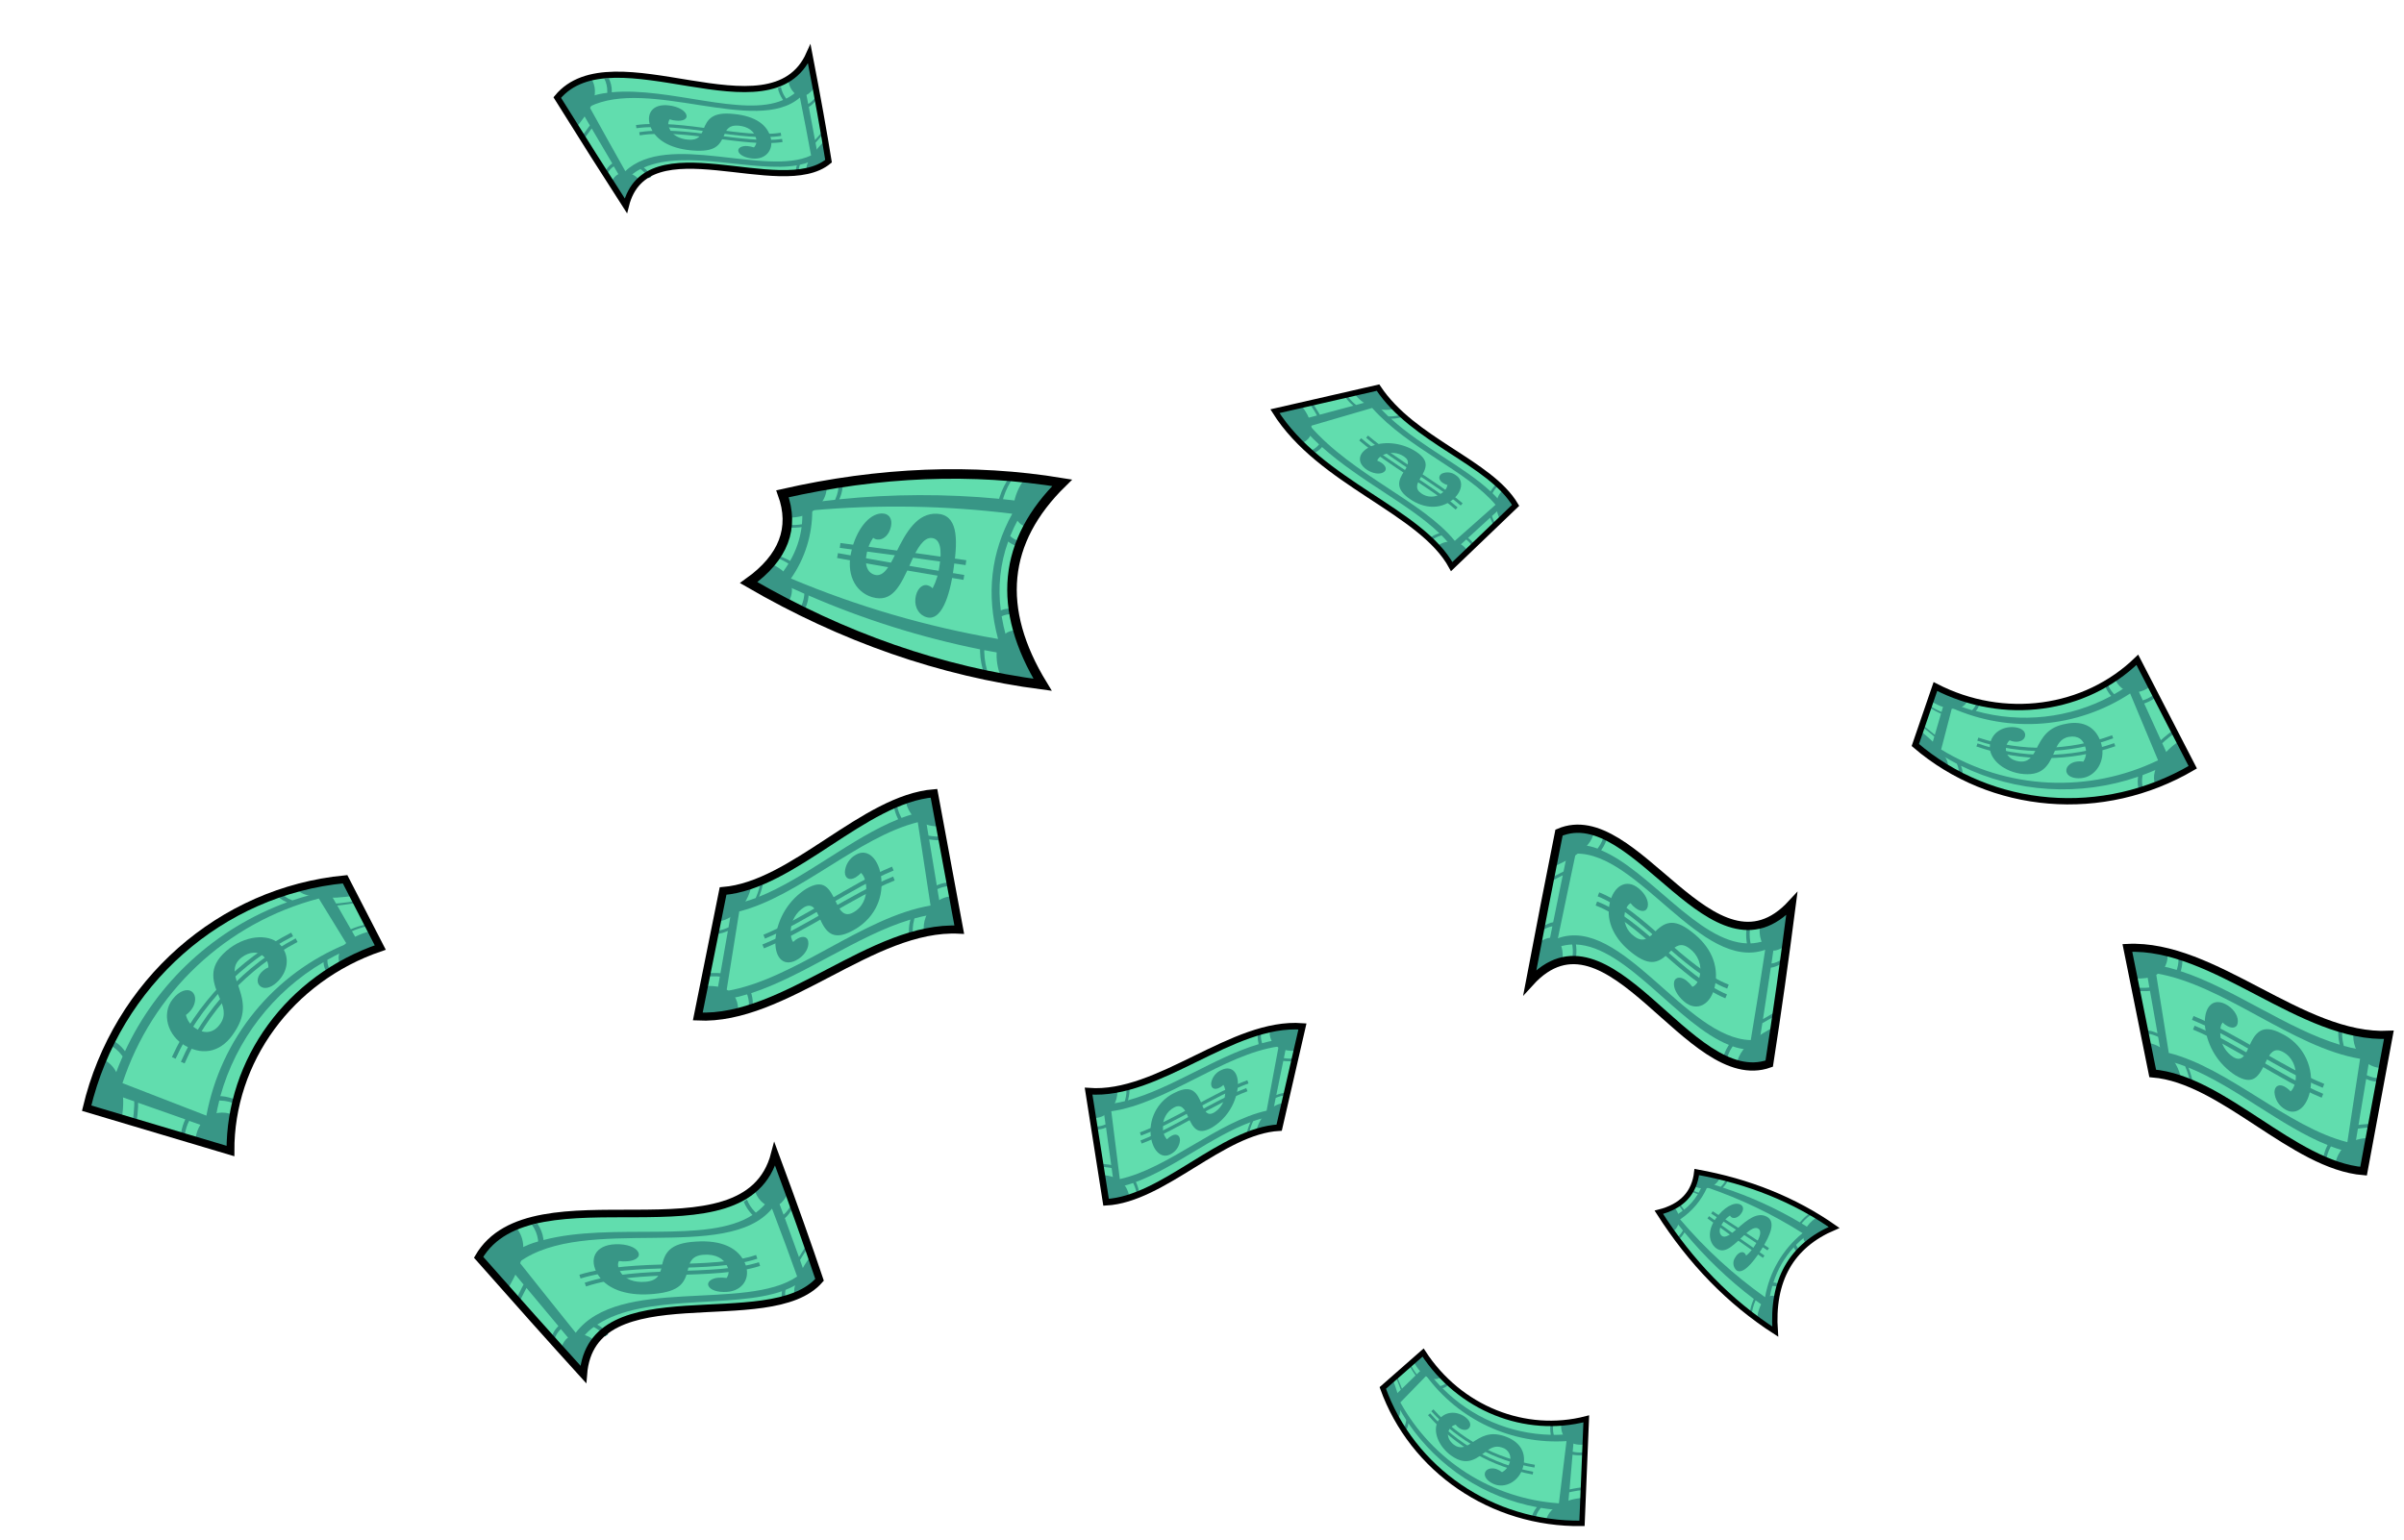 <svg width="479" height="307" viewBox="0 0 479 307" fill="none" xmlns="http://www.w3.org/2000/svg">
<path d="M330.52 241.616C336.908 251.633 344.64 259.563 353.718 265.405C352.978 255.209 356.888 248.29 365.448 244.649C357.584 239.145 348.463 235.462 338.084 233.599C337.618 237.798 335.097 240.47 330.52 241.616Z" fill="#61DDAE"/>
<path d="M338.084 233.599C339.675 233.886 341.233 234.214 342.758 234.584C342.554 235.154 342.197 235.656 341.725 236.035C341.371 236.324 340.966 236.545 340.531 236.685C340.271 236.769 340.003 236.823 339.731 236.847C339.352 236.88 338.97 236.86 338.597 236.787C338.338 236.735 338.085 236.661 337.839 236.566C337.684 236.506 337.534 236.441 337.391 236.369C337.754 235.484 337.987 234.551 338.084 233.599Z" fill="#389686"/>
<path d="M362.194 242.524C363.305 243.204 364.385 243.908 365.448 244.649C363.491 245.461 361.663 246.555 360.022 247.896C359.723 247.695 359.502 247.398 359.395 247.054C359.301 246.688 359.301 246.304 359.395 245.938C359.408 245.863 359.426 245.79 359.449 245.717C359.601 245.198 359.85 244.712 360.183 244.285C360.732 243.572 361.415 242.974 362.194 242.524Z" fill="#389686"/>
<path d="M353.992 258.54C353.614 260.808 353.518 263.113 353.706 265.405C352.476 264.611 351.276 263.787 350.124 262.921C350.169 261.966 350.4 261.03 350.805 260.163C351.036 259.662 351.365 259.212 351.772 258.838C351.831 258.79 351.885 258.737 351.945 258.695C352.237 258.457 352.591 258.308 352.966 258.265C353.329 258.238 353.691 258.335 353.992 258.54Z" fill="#389686"/>
<path d="M333.499 240.506C333.803 240.842 334.058 241.22 334.257 241.628C334.427 241.991 334.534 242.381 334.574 242.78C334.574 242.852 334.574 242.918 334.574 242.989C334.581 243.425 334.494 243.857 334.317 244.255C334.085 244.802 333.683 245.26 333.171 245.562C332.257 244.285 331.38 242.971 330.508 241.616C331.548 241.373 332.552 241 333.499 240.506Z" fill="#389686"/>
<path d="M343.402 236.566C343.839 236.115 344.191 235.589 344.441 235.014L344.005 234.901C343.765 235.473 343.414 235.992 342.973 236.429L342.847 236.548C341.731 236.184 340.603 235.838 339.451 235.509C339.197 236.273 338.871 237.011 338.478 237.712L338.173 237.629C337.927 237.549 337.686 237.455 337.451 237.348C337.304 237.28 337.16 237.209 337.021 237.133L336.878 237.39C337.009 237.467 337.152 237.539 337.296 237.611C337.526 237.724 337.764 237.824 338.006 237.909L338.304 238.005C337.583 239.201 336.65 240.257 335.552 241.121C335.498 241.026 335.439 240.934 335.373 240.846C335.126 240.496 334.842 240.174 334.526 239.885L334.269 240.058C334.584 240.359 334.862 240.696 335.099 241.061C335.158 241.151 335.212 241.246 335.266 241.342C334.622 241.822 333.939 242.247 333.224 242.613C333.917 243.509 334.615 244.384 335.32 245.24C335.32 245.287 335.272 245.341 335.242 245.389C334.947 245.92 334.539 246.381 334.048 246.738L334.353 247.144C334.838 246.771 335.245 246.304 335.546 245.771L335.63 245.622C339.709 250.565 344.347 255.02 349.45 258.898C349.45 258.97 349.384 259.035 349.354 259.113C348.987 259.974 348.743 260.882 348.632 261.811L349.014 262.104C349.108 261.166 349.346 260.248 349.718 259.382C349.718 259.31 349.784 259.244 349.814 259.173C350.631 259.77 351.449 260.366 352.279 260.922C352.421 259.36 352.708 257.815 353.139 256.307H353.413C353.772 256.334 354.117 256.454 354.416 256.653C354.476 256.439 354.536 256.224 354.601 256.015C354.306 255.818 353.968 255.693 353.616 255.651C353.525 255.644 353.433 255.644 353.342 255.651C354.175 253.035 355.564 250.63 357.413 248.601C357.449 248.684 357.49 248.768 357.532 248.851C357.703 249.155 357.942 249.415 358.231 249.609L358.666 249.144C358.377 248.951 358.142 248.685 357.986 248.374C357.942 248.289 357.904 248.201 357.872 248.111C358.911 247.061 360.058 246.122 361.293 245.311C360.541 244.81 359.771 244.326 358.989 243.849L359.126 243.67C359.707 242.986 360.389 242.396 361.15 241.921L360.78 241.706C360.029 242.19 359.353 242.781 358.774 243.461L358.631 243.64C353.777 240.773 348.625 238.445 343.265 236.697L343.402 236.566ZM359.162 245.783C355.21 248.998 352.557 253.537 351.694 258.558C345.426 254.112 339.741 248.898 334.77 243.037C337.127 241.466 338.99 239.26 340.143 236.673C346.82 238.949 353.204 242.007 359.162 245.783Z" fill="#389686"/>
<path d="M345.94 253.143C345.62 252.82 345.424 252.396 345.384 251.944C345.343 251.492 345.462 251.04 345.719 250.666C346.268 249.675 347.074 249.383 347.51 249.687C347.707 249.835 347.85 250.045 347.916 250.284C348.626 249.679 349.231 248.961 349.706 248.159C350.745 246.541 351.085 245.323 350.303 244.864C349.521 244.404 348.375 245.347 347.163 246.523C344.907 248.696 343.337 250.105 341.683 248.565C340.275 247.21 340.382 244.84 341.982 242.726C343.438 240.739 345.438 239.503 346.71 240.046C347.45 240.38 347.468 241.127 346.954 241.837C346.357 242.715 345.516 242.929 345.05 242.649C344.892 242.568 344.769 242.432 344.704 242.267C344.157 242.63 343.688 243.099 343.325 243.646C342.501 244.786 342.441 245.807 343.08 246.32C343.719 246.834 344.835 246.063 346.065 244.971C348.214 243.007 350.184 241.545 351.999 242.482C353.813 243.419 352.93 245.902 350.96 249.048C349.044 252.063 347.08 254.116 345.94 253.143Z" fill="#389686"/>
<path d="M340.37 242.619C344.214 245.437 347.897 248.057 351.419 250.481" stroke="#389686" stroke-width="0.549" stroke-miterlimit="10"/>
<path d="M341.104 241.652C345.084 244.207 348.825 246.652 352.327 248.989" stroke="#389686" stroke-width="0.549" stroke-miterlimit="10"/>
<path d="M330.52 241.616C336.908 251.633 344.64 259.563 353.718 265.405C352.978 255.209 356.888 248.29 365.448 244.649C357.584 239.145 348.463 235.462 338.084 233.599C337.618 237.798 335.097 240.47 330.52 241.616Z" stroke="black" stroke-width="1.063" stroke-miterlimit="10"/>
<path d="M149.166 116.113C167.994 127.053 187.518 133.845 207.739 136.487C198.47 121.289 199.772 107.869 211.643 96.229C193.818 93.292 175.241 94.022 155.912 98.419C158.383 105.237 156.135 111.135 149.166 116.113Z" fill="#61DDAE"/>
<path d="M155.882 98.419C158.835 97.747 161.772 97.15 164.693 96.629C164.789 97.665 164.566 98.707 164.054 99.613C163.661 100.319 163.136 100.943 162.508 101.452C162.125 101.767 161.709 102.04 161.266 102.264C160.633 102.584 159.961 102.821 159.267 102.968C158.779 103.069 158.284 103.133 157.786 103.159C157.476 103.159 157.189 103.159 156.861 103.159C156.787 101.538 156.456 99.938 155.882 98.419Z" fill="#389686"/>
<path d="M204.348 95.238C206.784 95.5 209.206 95.831 211.613 96.229C208.918 98.815 206.628 101.794 204.82 105.063C204.166 104.973 203.559 104.674 203.089 104.21C202.63 103.74 202.308 103.154 202.158 102.514C202.122 102.389 202.098 102.264 202.074 102.138C201.929 101.227 201.978 100.296 202.217 99.404C202.626 97.881 203.352 96.461 204.348 95.238Z" fill="#389686"/>
<path d="M202.814 125.706C203.959 129.502 205.605 133.127 207.709 136.487C204.975 136.137 202.259 135.707 199.561 135.198C198.896 133.709 198.558 132.094 198.57 130.464C198.572 129.524 198.776 128.596 199.167 127.742C199.224 127.622 199.287 127.507 199.358 127.395C199.691 126.812 200.181 126.334 200.773 126.017C201.403 125.699 202.118 125.59 202.814 125.706Z" fill="#389686"/>
<path d="M153.416 112.305C154.193 112.602 154.926 113.004 155.595 113.498C156.168 113.927 156.66 114.454 157.046 115.056C157.112 115.158 157.171 115.265 157.231 115.373C157.585 116.028 157.778 116.759 157.792 117.504C157.806 118.525 157.469 119.52 156.837 120.322C154.27 118.996 151.715 117.593 149.172 116.113C150.734 115.018 152.159 113.739 153.416 112.305Z" fill="#389686"/>
<path d="M167.349 99.261C167.754 98.271 167.957 97.209 167.946 96.139L167.105 96.27C167.134 97.326 166.93 98.376 166.508 99.345C166.472 99.44 166.43 99.53 166.388 99.619C164.188 99.846 161.967 100.111 159.726 100.413C159.895 101.766 159.915 103.133 159.786 104.49L159.189 104.574C158.706 104.63 158.219 104.656 157.733 104.652C157.428 104.652 157.136 104.652 156.825 104.622C156.825 104.789 156.825 104.956 156.771 105.117C157.07 105.117 157.368 105.159 157.673 105.171C158.157 105.184 158.641 105.17 159.123 105.129L159.72 105.063C159.403 107.439 158.622 109.729 157.422 111.803C157.255 111.702 157.088 111.606 156.909 111.511C156.2 111.145 155.458 110.845 154.694 110.615L154.39 111.063C155.156 111.31 155.896 111.634 156.598 112.03C156.771 112.131 156.939 112.239 157.106 112.346C156.368 113.551 155.527 114.689 154.593 115.749C156.479 116.644 158.365 117.502 160.252 118.322C160.252 118.417 160.252 118.513 160.252 118.608C160.156 119.651 159.808 120.655 159.237 121.533L160.079 121.951C160.634 121.044 160.981 120.024 161.093 118.966C161.093 118.871 161.093 118.775 161.093 118.68C172.079 123.451 183.535 127.053 195.275 129.425V129.819C195.32 131.414 195.619 132.992 196.158 134.493L197.042 134.678C196.469 133.178 196.156 131.591 196.117 129.986C196.117 129.849 196.117 129.718 196.117 129.586C197.985 129.944 199.853 130.273 201.722 130.559C200.74 128.064 200.021 125.473 199.579 122.829C199.734 122.756 199.894 122.693 200.056 122.638C200.699 122.427 201.382 122.37 202.05 122.471C201.979 122.095 201.919 121.724 201.871 121.354C201.209 121.259 200.533 121.303 199.889 121.486C199.727 121.534 199.568 121.592 199.412 121.659C198.795 117.031 199.298 112.322 200.88 107.929C201.009 108.037 201.145 108.137 201.286 108.227C201.827 108.58 202.438 108.812 203.077 108.908C203.196 108.568 203.328 108.227 203.465 107.887C202.819 107.796 202.205 107.55 201.674 107.171C201.536 107.074 201.405 106.968 201.28 106.854C202.251 104.478 203.486 102.219 204.963 100.121C203.274 99.882 201.567 99.673 199.853 99.494C199.883 99.369 199.919 99.243 199.955 99.118C200.421 97.636 201.132 96.242 202.056 94.993L201.256 94.927C200.356 96.182 199.658 97.57 199.185 99.04C199.143 99.166 199.113 99.291 199.077 99.416C188.476 98.409 177.801 98.443 167.206 99.518L167.349 99.261ZM201.692 102.395C197.418 110.14 196.475 118.459 198.863 127.354C184.693 124.924 170.847 120.882 157.595 115.307C160.384 111.325 161.867 106.576 161.84 101.715C175.11 100.529 188.47 100.757 201.692 102.395Z" fill="#389686"/>
<path d="M184.721 123.044C183.187 122.668 182.226 121.163 182.387 119.378C182.56 117.468 183.718 116.447 184.667 116.626C185.111 116.708 185.517 116.929 185.825 117.259C186.556 115.847 187.024 114.314 187.204 112.734C187.717 109.505 187.347 107.392 185.64 107.23C184.028 107.081 182.709 109.332 181.539 112.006C179.36 116.943 177.754 120.202 173.725 119.008C170.227 117.91 168.555 114.185 169.66 109.791C170.603 105.708 173.074 102.389 175.689 102.335C177.217 102.335 177.838 103.47 177.528 104.944C177.151 106.735 175.904 107.636 174.889 107.535C174.556 107.524 174.237 107.402 173.982 107.189C173.337 108.118 172.899 109.174 172.698 110.287C172.179 112.627 172.877 114.239 174.376 114.585C176.059 114.967 177.187 112.955 178.423 110.406C180.578 105.869 182.822 102.228 186.685 102.395C190.702 102.586 190.959 107.016 190.022 113.212C189.234 119.199 187.443 123.742 184.721 123.044Z" fill="#389686"/>
<path d="M166.878 110.729C175.701 112.372 184.092 113.825 192.051 115.086" stroke="#389686" stroke-width="0.985" stroke-miterlimit="10"/>
<path d="M167.391 108.717C176.206 109.875 184.563 111.017 192.463 112.143" stroke="#389686" stroke-width="0.985" stroke-miterlimit="10"/>
<path d="M149.166 116.113C167.994 127.053 187.518 133.845 207.739 136.487C198.47 121.289 199.772 107.869 211.643 96.229C193.818 93.292 175.241 94.022 155.912 98.419C158.383 105.237 156.135 111.135 149.166 116.113Z" stroke="black" stroke-width="1.898" stroke-miterlimit="10"/>
<path d="M381.631 148.492C396.8 161.523 419.001 163.451 436.909 152.921C433.228 145.782 429.547 138.644 425.865 131.508C415.473 141.591 399.313 143.907 385.631 136.833C384.294 140.725 382.961 144.612 381.631 148.492Z" fill="#61DDAE"/>
<path d="M385.631 136.833C387.683 137.898 389.832 138.765 392.048 139.424C391.987 139.709 391.867 139.978 391.697 140.215C391.526 140.451 391.308 140.649 391.057 140.797C390.592 141.065 390.071 141.22 389.535 141.251C389.154 141.275 388.772 141.261 388.395 141.209C387.792 141.119 387.203 140.957 386.639 140.725C386.215 140.553 385.803 140.354 385.404 140.128C385.153 139.985 384.902 139.824 384.664 139.663L385.631 136.833Z" fill="#389686"/>
<path d="M421.358 135.162C422.966 134.08 424.474 132.857 425.865 131.508L428.552 136.72C428.004 137.187 427.369 137.54 426.683 137.759C426.095 137.952 425.473 138.023 424.857 137.967L424.546 137.926C423.923 137.822 423.333 137.57 422.827 137.191C422.154 136.669 421.644 135.964 421.358 135.162Z" fill="#389686"/>
<path d="M434.217 147.704C435.116 149.443 436.014 151.182 436.909 152.921C434.523 154.32 432.026 155.518 429.441 156.503C429.134 155.626 429.102 154.676 429.352 153.781C429.559 153.005 429.885 152.266 430.319 151.59C430.39 151.471 430.468 151.357 430.545 151.244C431.003 150.572 431.527 149.948 432.109 149.381C432.757 148.756 433.462 148.194 434.217 147.704Z" fill="#389686"/>
<path d="M382.604 145.656C383.321 146.217 384.007 146.79 384.634 147.369C385.217 147.901 385.769 148.465 386.288 149.059L386.538 149.357C387.001 149.909 387.401 150.509 387.732 151.148C388.082 151.75 388.219 152.453 388.12 153.142C385.821 151.779 383.646 150.217 381.619 148.474C381.954 147.549 382.276 146.599 382.604 145.656Z" fill="#389686"/>
<path d="M393.743 141.633C394.126 141.184 394.38 140.639 394.478 140.057L393.839 139.908C393.743 140.487 393.467 141.022 393.051 141.436L392.926 141.555C391.084 141.013 389.288 140.328 387.553 139.508L386.855 141.895L386.335 141.675C385.909 141.477 385.495 141.256 385.094 141.012C384.837 140.863 384.586 140.696 384.341 140.528L384.234 140.839C384.479 141.012 384.729 141.173 384.992 141.334C385.392 141.582 385.805 141.809 386.228 142.015L386.747 142.248C386.335 143.65 385.923 145.059 385.517 146.462L385.01 146.044C384.365 145.513 383.685 144.988 382.986 144.468L382.879 144.773C383.583 145.31 384.264 145.847 384.909 146.384C385.076 146.528 385.249 146.671 385.41 146.82L384.747 149.095C386.396 150.254 388.121 151.301 389.911 152.229C389.911 152.294 389.971 152.366 389.995 152.432C390.259 153.037 390.348 153.706 390.251 154.36L391.021 154.754C391.115 154.104 391.037 153.441 390.794 152.832L390.717 152.635C396.171 155.303 402.098 156.869 408.158 157.241C414.218 157.614 420.293 156.787 426.033 154.807C426.033 154.891 426.003 154.975 425.991 155.052C425.875 155.907 425.955 156.776 426.224 157.595C426.504 157.506 426.821 157.422 427.071 157.327C426.797 156.492 426.731 155.602 426.88 154.736C426.88 154.652 426.916 154.569 426.928 154.485C428.866 153.776 430.756 152.943 432.587 151.99L430.832 148.14L431.327 147.68C431.976 147.095 432.666 146.558 433.393 146.074L433.1 145.507C432.386 145.992 431.702 146.52 431.053 147.089L430.563 147.537L427.232 140.218C427.406 140.158 427.579 140.099 427.752 140.021C428.446 139.734 429.097 139.352 429.686 138.887L429.393 138.29C428.813 138.756 428.167 139.134 427.477 139.412C427.304 139.484 427.131 139.537 426.958 139.591L425.203 135.741C423.952 136.706 422.635 137.584 421.263 138.367L421.102 138.206C420.541 137.592 420.117 136.866 419.86 136.075L419.317 136.397C419.574 137.183 419.98 137.913 420.511 138.547C420.559 138.605 420.611 138.661 420.666 138.714C412.386 143.17 402.701 144.24 393.648 141.698C393.681 141.678 393.713 141.656 393.743 141.633ZM424.433 138.218C426.283 142.66 428.138 147.099 429.996 151.536C423.187 154.82 415.663 156.343 408.113 155.968C400.563 155.593 393.227 153.33 386.777 149.387L388.926 141.113C394.614 143.642 400.845 144.702 407.049 144.196C413.253 143.691 419.23 141.635 424.433 138.218Z" fill="#389686"/>
<path d="M414.702 155.094C413.013 155.267 411.819 154.646 411.718 153.697C411.616 152.748 412.637 151.948 413.717 151.805C414.178 151.729 414.648 151.729 415.108 151.805C415.36 151.415 415.53 150.978 415.608 150.52C415.686 150.062 415.67 149.594 415.562 149.142C415.21 147.399 414.016 146.558 412.261 146.862C410.506 147.167 409.921 148.468 409.276 150.014C408.082 152.832 406.775 154.831 402.471 154.193C398.752 153.56 396.155 150.951 396.501 148.468C396.788 146.152 398.889 144.761 401.277 144.934C402.698 145.047 403.516 145.674 403.522 146.486C403.522 147.477 402.447 147.954 401.39 147.823C401.052 147.791 400.723 147.698 400.417 147.549C400.188 147.759 400.003 148.014 399.876 148.299C399.749 148.583 399.681 148.891 399.677 149.202C399.594 150.498 400.65 151.518 402.28 151.757C404.113 152.014 404.918 150.88 405.647 149.465C406.924 146.892 408.035 144.928 411.616 144.271C415.246 143.513 417.83 145.041 418.726 148.402C419.568 151.626 417.622 154.819 414.702 155.094Z" fill="#389686"/>
<path d="M393.911 148.474C402.807 151.56 412.485 151.543 421.37 148.426" stroke="#389686" stroke-width="0.651" stroke-miterlimit="10"/>
<path d="M394.083 147.322C402.833 150.212 412.304 150.046 420.946 146.85" stroke="#389686" stroke-width="0.651" stroke-miterlimit="10"/>
<path d="M381.631 148.492C396.8 161.523 419.001 163.451 436.909 152.921C433.228 145.782 429.547 138.644 425.865 131.508C415.473 141.591 399.313 143.907 385.631 136.833C384.294 140.725 382.961 144.612 381.631 148.492Z" stroke="black" stroke-width="1.254" stroke-miterlimit="10"/>
<path d="M68.757 175.247C44.061 177.605 23.245 195.8 17.264 220.872L45.918 229.414C45.846 211.452 57.666 195.018 75.765 188.858L68.757 175.247Z" fill="#61DDAE"/>
<path d="M75.735 188.846C73.021 189.771 70.399 190.948 67.903 192.362C67.701 192.061 67.564 191.721 67.501 191.365C67.437 191.008 67.448 190.642 67.533 190.29C67.689 189.646 67.996 189.049 68.429 188.547C68.733 188.184 69.075 187.854 69.45 187.562C70.046 187.1 70.698 186.713 71.39 186.41C71.912 186.177 72.448 185.978 72.995 185.813C73.348 185.712 73.7 185.622 74.052 185.55L75.735 188.846Z" fill="#389686"/>
<path d="M46.508 222.227C46.1 224.593 45.9 226.99 45.912 229.391L38.927 227.319C38.986 226.428 39.218 225.556 39.608 224.752C39.947 224.07 40.418 223.462 40.993 222.961L41.297 222.723C41.926 222.252 42.659 221.94 43.434 221.815C44.477 221.659 45.543 221.802 46.508 222.227Z" fill="#389686"/>
<path d="M24.236 222.944L17.264 220.872C18.058 217.534 19.133 214.269 20.476 211.112C21.527 211.587 22.406 212.378 22.989 213.374C23.5 214.22 23.88 215.137 24.117 216.096C24.153 216.264 24.195 216.425 24.23 216.598C24.437 217.579 24.543 218.58 24.547 219.583C24.555 220.71 24.451 221.836 24.236 222.944Z" fill="#389686"/>
<path d="M70.44 178.56C69.318 178.715 68.214 178.835 67.157 178.9C66.181 178.954 65.202 178.954 64.226 178.9L63.742 178.865C62.843 178.808 61.954 178.647 61.092 178.387C60.253 178.179 59.506 177.701 58.967 177.026C62.165 176.144 65.435 175.545 68.739 175.235L70.44 178.56Z" fill="#389686"/>
<path d="M64.471 191.974C64.536 192.704 64.805 193.401 65.247 193.985L65.921 193.544C65.49 192.958 65.25 192.253 65.235 191.526C65.235 191.454 65.235 191.383 65.235 191.311C67.3 190.14 69.451 189.128 71.67 188.285L70.13 185.604C70.339 185.509 70.554 185.413 70.775 185.33C71.314 185.116 71.867 184.934 72.428 184.786C72.786 184.691 73.15 184.607 73.509 184.536C73.449 184.41 73.389 184.291 73.323 184.172C72.959 184.243 72.595 184.327 72.237 184.422C71.669 184.568 71.109 184.743 70.56 184.948L69.909 185.216C69.002 183.624 68.098 182.048 67.199 180.488L68.005 180.399C69.037 180.273 70.088 180.118 71.157 179.945L70.972 179.581C69.889 179.756 68.829 179.899 67.79 180.011L66.966 180.088L65.503 177.539C63.049 178.017 60.63 178.659 58.262 179.462L58.012 179.36C57.241 179.078 56.566 178.584 56.066 177.933L55.051 178.286C55.554 178.925 56.214 179.422 56.967 179.73L57.206 179.832C50.133 182.413 43.638 186.365 38.095 191.462C32.552 196.558 28.07 202.698 24.905 209.53L24.72 209.279C24.064 208.428 23.223 207.738 22.26 207.262C22.093 207.59 21.932 207.918 21.771 208.247C22.753 208.72 23.603 209.427 24.248 210.306C24.314 210.39 24.373 210.479 24.433 210.569C23.401 212.911 22.522 215.318 21.801 217.774L26.749 219.517C26.749 219.792 26.749 220.072 26.749 220.353C26.711 221.434 26.598 222.511 26.409 223.576L27.167 223.803C27.349 222.749 27.464 221.684 27.513 220.615C27.513 220.337 27.513 220.062 27.513 219.792L36.921 223.105C36.826 223.314 36.73 223.523 36.647 223.738C36.311 224.608 36.095 225.519 36.002 226.448L36.766 226.675C36.846 225.756 37.063 224.854 37.411 224C37.496 223.796 37.592 223.597 37.697 223.403L42.646 225.146C42.861 223.196 43.21 221.264 43.691 219.362H43.971C45.006 219.388 46.024 219.634 46.956 220.084C47.01 219.833 47.075 219.583 47.135 219.326C46.213 218.854 45.207 218.568 44.174 218.484H43.9C47.036 207.249 54.411 197.67 64.471 191.765C64.465 191.834 64.465 191.904 64.471 191.974ZM41.118 222.359L24.403 215.882C27.328 206.967 32.441 198.928 39.275 192.5C46.108 186.072 54.445 181.46 63.522 179.086C65.368 182.102 67.217 185.115 69.067 188.123C61.916 191.034 55.61 195.694 50.728 201.676C45.845 207.657 42.543 214.769 41.124 222.359H41.118Z" fill="#389686"/>
<path d="M34.414 199.137C35.716 197.478 37.297 196.946 38.241 197.657C39.184 198.367 39.011 199.985 38.241 201.077C37.911 201.546 37.508 201.959 37.047 202.301C37.179 202.861 37.424 203.389 37.765 203.853C38.107 204.317 38.539 204.707 39.035 204.999C40.897 206.193 42.682 205.841 43.918 204.014C45.112 202.283 44.515 200.534 43.637 198.642C42.139 195.167 41.488 192.266 45.774 188.983C49.541 186.201 54.096 186.124 56.042 188.541C57.868 190.792 57.307 193.866 55.117 195.836C53.791 197.03 52.532 197.203 51.791 196.505C50.908 195.663 51.409 194.278 52.436 193.454C52.741 193.181 53.093 192.964 53.475 192.815C53.483 192.43 53.413 192.046 53.267 191.689C53.121 191.331 52.903 191.008 52.627 190.738C51.541 189.544 49.72 189.616 48.102 190.863C46.312 192.278 46.622 193.973 47.261 195.842C48.455 199.203 49.266 201.877 46.765 205.65C44.318 209.548 40.73 210.545 36.957 208.456C33.346 206.48 32.146 201.985 34.414 199.137Z" fill="#389686"/>
<path d="M58.209 186.249C47.793 191.551 39.479 200.224 34.623 210.855" stroke="#389686" stroke-width="0.806" stroke-miterlimit="10"/>
<path d="M59.098 187.389C48.995 192.724 40.998 201.327 36.414 211.792" stroke="#389686" stroke-width="0.806" stroke-miterlimit="10"/>
<path d="M68.757 175.247C44.061 177.605 23.245 195.8 17.264 220.872L45.918 229.414C45.846 211.452 57.666 195.018 75.765 188.858L68.757 175.247Z" stroke="black" stroke-width="1.558" stroke-miterlimit="10"/>
<path d="M275.523 276.639C281.361 292.936 297.234 303.884 315.215 303.628C315.497 296.679 315.782 289.734 316.068 282.794C303.938 285.94 290.793 280.758 283.552 269.583L275.523 276.639Z" fill="#61DDAE"/>
<path d="M283.552 269.583C284.642 271.262 285.887 272.835 287.271 274.281C287.102 274.467 286.897 274.616 286.668 274.719C286.439 274.822 286.191 274.876 285.94 274.878C285.476 274.882 285.018 274.775 284.603 274.568C284.304 274.426 284.022 274.251 283.761 274.049C283.346 273.724 282.973 273.349 282.651 272.932C282.404 272.623 282.181 272.296 281.982 271.953C281.851 271.732 281.731 271.506 281.624 271.279L283.552 269.583Z" fill="#389686"/>
<path d="M311.113 283.618C312.786 283.488 314.444 283.212 316.068 282.794C315.996 284.483 315.931 286.173 315.859 287.868C315.248 287.985 314.62 287.985 314.009 287.868C313.484 287.758 312.987 287.545 312.546 287.241L312.331 287.074C311.905 286.73 311.569 286.287 311.352 285.785C311.065 285.101 310.982 284.348 311.113 283.618Z" fill="#389686"/>
<path d="M315.423 298.553C315.352 300.245 315.282 301.936 315.214 303.628C312.817 303.66 310.421 303.494 308.051 303.132C308.19 302.338 308.574 301.607 309.149 301.043C309.637 300.549 310.196 300.132 310.809 299.807L311.125 299.646C311.76 299.337 312.424 299.093 313.107 298.918C313.865 298.719 314.641 298.597 315.423 298.553Z" fill="#389686"/>
<path d="M277.469 274.92C277.774 275.654 278.066 276.377 278.263 277.081C278.476 277.729 278.65 278.388 278.783 279.057C278.783 279.17 278.83 279.284 278.848 279.391C278.962 280.009 279.006 280.638 278.98 281.266C278.986 281.87 278.788 282.459 278.418 282.937C277.273 280.926 276.304 278.819 275.523 276.639L277.469 274.92Z" fill="#389686"/>
<path d="M287.57 276.663C288.053 276.492 288.478 276.191 288.799 275.792C288.662 275.666 288.519 275.541 288.387 275.41C288.063 275.803 287.625 276.087 287.134 276.221L286.991 276.257C285.843 275.063 284.789 273.781 283.839 272.425L282.287 273.923C282.191 273.798 282.09 273.672 281.994 273.535C281.758 273.205 281.541 272.863 281.343 272.508C281.218 272.282 281.099 272.055 280.985 271.822L280.77 272.007C280.884 272.246 281.003 272.473 281.129 272.705C281.325 273.063 281.54 273.409 281.773 273.744C281.869 273.881 281.964 274.013 282.066 274.138L279.338 276.789C279.272 276.609 279.2 276.43 279.135 276.257C278.872 275.583 278.591 274.896 278.287 274.204L278.072 274.389C278.377 275.093 278.669 275.786 278.908 276.466C278.979 276.651 279.045 276.83 279.105 277.009L277.63 278.436C278.375 280.013 279.225 281.539 280.173 283.003C280.173 283.068 280.173 283.128 280.173 283.194C280.112 283.761 279.895 284.3 279.547 284.752C279.678 284.961 279.815 285.17 279.953 285.379C280.301 284.929 280.525 284.396 280.603 283.833C280.606 283.773 280.606 283.713 280.603 283.653C283.564 287.995 287.352 291.709 291.75 294.583C296.149 297.458 301.072 299.436 306.236 300.404C306.187 300.457 306.141 300.513 306.099 300.571C305.637 301.162 305.315 301.85 305.156 302.583L305.908 302.744C306.058 301.998 306.39 301.301 306.875 300.714C306.917 300.655 306.971 300.601 307.018 300.541C308.779 300.84 310.558 301.022 312.343 301.084C312.451 299.891 312.564 298.655 312.671 297.437L313.268 297.306C314.006 297.145 314.754 297.038 315.507 296.983V296.428C314.763 296.487 314.023 296.592 313.292 296.745L312.731 296.87L313.328 289.939C313.483 289.969 313.639 289.999 313.806 290.017C314.451 290.096 315.103 290.086 315.746 289.987V289.432C315.111 289.53 314.464 289.53 313.83 289.432C313.671 289.413 313.513 289.385 313.358 289.348C313.471 288.154 313.579 286.919 313.692 285.701C312.337 285.891 310.971 285.987 309.603 285.988C309.603 285.928 309.561 285.862 309.549 285.802C309.397 285.098 309.397 284.37 309.549 283.665H309.006C308.858 284.365 308.845 285.086 308.97 285.791C308.97 285.85 308.97 285.916 309.012 285.976C300.878 285.792 293.133 282.457 287.408 276.675L287.57 276.663ZM312.128 287.235C311.623 291.366 311.117 295.499 310.612 299.634C304.085 299.188 297.774 297.114 292.256 293.601C286.737 290.087 282.187 285.247 279.021 279.523L284.179 274.216C287.375 278.553 291.608 282.018 296.492 284.293C301.375 286.568 306.752 287.579 312.128 287.235Z" fill="#389686"/>
<path d="M297.58 295.76C296.231 295.163 295.599 294.184 295.921 293.426C296.243 292.667 297.36 292.5 298.237 292.829C298.613 292.971 298.964 293.172 299.276 293.426C299.63 293.241 299.943 292.988 300.197 292.68C300.452 292.373 300.642 292.017 300.756 291.635C300.892 291.333 300.96 291.006 300.956 290.675C300.952 290.344 300.875 290.019 300.732 289.721C300.589 289.423 300.382 289.16 300.126 288.95C299.871 288.74 299.572 288.589 299.252 288.507C297.873 287.999 296.804 288.716 295.67 289.611C293.575 291.223 291.724 292.16 288.769 289.832C286.244 287.761 285.409 284.692 286.71 282.961C287.904 281.337 290.089 281.17 291.802 282.334C292.817 283.027 293.169 283.851 292.823 284.465C292.405 285.212 291.384 285.11 290.65 284.555C290.418 284.392 290.216 284.19 290.053 283.958C289.789 284.016 289.541 284.129 289.323 284.288C289.105 284.447 288.923 284.65 288.787 284.883C288.19 285.826 288.531 287.044 289.647 287.922C290.918 288.901 292.035 288.387 293.163 287.635C295.228 286.25 296.9 285.247 299.879 286.286C302.857 287.325 304.224 289.528 303.46 292.435C302.726 295.216 299.891 296.804 297.58 295.76Z" fill="#389686"/>
<path d="M284.746 281.881C290.122 288.016 297.417 292.151 305.442 293.611" stroke="#389686" stroke-width="0.561" stroke-miterlimit="10"/>
<path d="M285.397 281.093C290.741 287.001 297.929 290.926 305.789 292.226" stroke="#389686" stroke-width="0.561" stroke-miterlimit="10"/>
<path d="M275.523 276.639C281.361 292.936 297.234 303.884 315.215 303.628C315.497 296.679 315.782 289.734 316.068 282.794C303.938 285.94 290.793 280.758 283.552 269.583L275.523 276.639Z" stroke="black" stroke-width="1.086" stroke-miterlimit="10"/>
<path d="M304.827 195.8C320.563 178.489 336.466 217.696 352.518 211.995C354.07 201.985 355.568 191.389 357.025 180.124C341.397 197.072 325.936 159.386 310.636 165.953C308.749 175.36 306.833 185.258 304.827 195.8Z" fill="#61DDAE"/>
<path d="M310.636 165.953C312.87 165.019 315.367 164.93 317.662 165.702C317.46 166.673 317.021 167.579 316.385 168.34C315.87 168.946 315.283 169.485 314.635 169.946C314.235 170.239 313.806 170.543 313.364 170.788C312.767 171.158 312.104 171.51 311.442 171.844C311 172.071 310.552 172.292 310.099 172.501L309.293 172.865C309.734 170.521 310.182 168.217 310.636 165.953Z" fill="#389686"/>
<path d="M350.697 184.273C352.805 183.736 354.912 182.446 357.025 180.148C356.667 182.888 356.315 185.592 355.95 188.261C355.366 188.831 354.638 189.234 353.843 189.425C353.286 189.544 352.704 189.448 352.214 189.156L351.975 188.989C351.468 188.569 351.093 188.011 350.894 187.383C350.58 186.377 350.512 185.311 350.697 184.273Z" fill="#389686"/>
<path d="M353.64 204.605C353.27 207.112 352.896 209.584 352.518 212.019C350.42 212.756 348.141 212.798 346.017 212.139C346.21 211.11 346.641 210.141 347.277 209.309C347.786 208.644 348.373 208.043 349.026 207.518L349.354 207.256C349.999 206.761 350.67 206.303 351.366 205.883C352.1 205.441 352.864 205.011 353.64 204.605Z" fill="#389686"/>
<path d="M306.272 188.225C306.849 187.646 307.564 187.223 308.349 186.995C308.879 186.855 309.441 186.919 309.925 187.174C310.004 187.216 310.08 187.264 310.152 187.317C310.631 187.687 310.981 188.199 311.149 188.78C311.423 189.721 311.446 190.717 311.215 191.669C309.084 192.195 306.953 193.496 304.827 195.848C305.313 193.261 305.794 190.72 306.272 188.225Z" fill="#389686"/>
<path d="M319.19 169.224C319.711 168.478 320.079 167.636 320.271 166.746L319.59 166.43C319.394 167.336 319.009 168.19 318.462 168.937C318.414 169.009 318.36 169.075 318.307 169.14C316.493 168.441 314.525 168.235 312.606 168.543C312.248 170.251 311.895 171.97 311.537 173.701L310.976 173.988L309.639 174.662L308.827 175.086C308.773 175.343 308.726 175.605 308.672 175.862L309.49 175.426L310.827 174.734L311.382 174.453C310.749 177.521 310.113 180.642 309.472 183.813C309.3 183.838 309.13 183.876 308.964 183.927C308.191 184.175 307.477 184.582 306.869 185.121C306.815 185.389 306.768 185.658 306.714 185.927C307.318 185.382 308.033 184.974 308.809 184.733C308.973 184.684 309.141 184.648 309.311 184.625C308.964 186.344 308.618 188.076 308.266 189.831C309.757 188.87 311.478 188.324 313.25 188.249L313.304 188.505C313.448 189.481 313.412 190.474 313.197 191.436C313.43 191.436 313.662 191.436 313.895 191.436C314.109 190.475 314.16 189.484 314.044 188.505C314.044 188.422 314.015 188.332 314.003 188.249C324.097 188.631 334.263 204.199 344.489 208.27C344.441 208.342 344.388 208.414 344.346 208.485C343.832 209.286 343.478 210.178 343.301 211.112C343.54 211.225 343.773 211.339 344.011 211.44C344.191 210.488 344.558 209.581 345.092 208.772L345.247 208.551C346.868 209.136 348.602 209.34 350.315 209.148C350.594 207.429 350.872 205.692 351.151 203.937L351.748 203.596L353.998 202.301C354.04 202.026 354.076 201.746 354.118 201.471C353.36 201.919 352.608 202.355 351.873 202.779L351.276 203.113C351.802 199.762 352.323 196.347 352.84 192.869C353.016 192.851 353.189 192.819 353.36 192.774C354.146 192.551 354.874 192.158 355.491 191.621C355.533 191.335 355.574 191.025 355.61 190.756C355 191.311 354.271 191.719 353.479 191.95C353.311 191.992 353.139 192.02 352.966 192.033C353.236 190.195 353.505 188.338 353.772 186.464C352.284 187.413 350.573 187.954 348.811 188.034C348.811 187.944 348.769 187.855 348.751 187.759C348.572 186.72 348.572 185.658 348.751 184.619C348.524 184.619 348.292 184.619 348.065 184.619C347.889 185.656 347.877 186.713 348.029 187.753L348.083 188.028C338.34 187.688 328.664 173.48 319.047 169.481C319.089 169.361 319.142 169.295 319.19 169.224ZM351.718 189.311C350.779 195.52 349.82 201.517 348.841 207.303C335.929 207.041 323.118 182.399 310.415 187.007C311.609 181.211 312.803 175.605 313.949 170.143C326.437 169.779 339.027 193.765 351.718 189.311Z" fill="#389686"/>
<path d="M335.582 199.639C334.12 198.415 333.326 196.803 333.571 195.705C333.815 194.606 335.033 194.648 336.024 195.448C336.473 195.808 336.874 196.223 337.218 196.684C337.887 196.433 338.448 195.639 338.698 194.427C338.915 193.429 338.836 192.389 338.471 191.435C338.107 190.481 337.472 189.654 336.645 189.055C334.979 187.741 333.851 188.535 332.747 189.699C330.651 191.83 328.896 192.875 325.112 189.866C321.852 187.329 319.877 183.772 320.736 180.011C321.53 176.537 324.055 175.086 326.461 177.026C327.9 178.178 328.544 179.671 328.311 180.685C328.031 181.915 326.825 181.73 325.81 180.936C325.463 180.677 325.157 180.367 324.903 180.017C324.455 180.25 324.001 180.811 323.745 181.927C323.564 182.798 323.643 183.704 323.971 184.531C324.299 185.358 324.861 186.072 325.589 186.583C327.255 187.903 328.341 187.097 329.487 185.986C331.505 183.927 333.29 182.763 337.027 185.694C340.859 188.595 342.501 192.338 341.725 196.385C340.979 200.283 338.084 201.77 335.582 199.639Z" fill="#389686"/>
<path d="M318.08 180.082C326.652 183.264 335.272 194.964 343.94 198.588" stroke="#389686" stroke-width="0.848" stroke-miterlimit="10"/>
<path d="M318.492 178.256C327.046 181.658 335.648 193.311 344.298 196.648" stroke="#389686" stroke-width="0.848" stroke-miterlimit="10"/>
<path d="M304.827 195.8C320.563 178.489 336.466 217.696 352.518 211.995C354.07 201.985 355.568 191.389 357.025 180.124C341.397 197.072 325.936 159.386 310.636 165.953C308.749 175.36 306.833 185.258 304.827 195.8Z" stroke="black" stroke-width="1.642" stroke-miterlimit="10"/>
<path d="M124.703 41.017C128.768 24.553 155.589 39.966 165.087 32.122C164.156 26.349 162.914 19.383 161.249 10.751C153.536 28.057 122.047 6.113 111.033 19.443C116.029 27.46 120.536 34.557 124.703 41.017Z" fill="#61DDAE"/>
<path d="M111.033 19.443C112.651 17.503 115.074 16.422 117.976 15.933C118.43 16.791 118.62 17.766 118.519 18.732C118.437 19.457 118.235 20.163 117.922 20.822C117.727 21.232 117.51 21.63 117.271 22.016C116.931 22.577 116.549 23.132 116.149 23.681C115.88 24.051 115.6 24.415 115.319 24.767L114.8 25.394C113.574 23.48 112.318 21.496 111.033 19.443Z" fill="#389686"/>
<path d="M157.118 16.351C158.949 14.864 160.371 12.934 161.249 10.745C161.686 12.986 162.084 15.109 162.442 17.115C162.104 17.742 161.631 18.286 161.058 18.709C160.657 18.99 160.18 19.142 159.691 19.144H159.458C158.972 19.055 158.529 18.812 158.192 18.452C157.637 17.871 157.263 17.141 157.118 16.351Z" fill="#389686"/>
<path d="M164.388 27.925C164.639 29.386 164.872 30.779 165.087 32.104C163.805 33.152 162.306 33.902 160.699 34.301C160.61 33.693 160.693 33.073 160.938 32.51C161.162 31.991 161.443 31.499 161.774 31.041L161.947 30.797C162.275 30.337 162.657 29.866 163.063 29.394C163.469 28.922 163.923 28.415 164.388 27.925Z" fill="#389686"/>
<path d="M121.778 36.468C121.973 35.864 122.343 35.333 122.841 34.94C123.256 34.63 123.751 34.446 124.267 34.408H124.536C125.105 34.419 125.662 34.568 126.16 34.844C126.82 35.203 127.36 35.749 127.712 36.414C126.207 37.55 125.151 39.179 124.727 41.017C123.756 39.54 122.773 38.024 121.778 36.468Z" fill="#389686"/>
<path d="M121.903 18.171C121.907 17.285 121.703 16.41 121.307 15.616L120.405 15.658C120.82 16.464 121.025 17.361 121.002 18.267C121.002 18.344 121.002 18.422 121.002 18.506C118.85 18.72 116.779 19.442 114.961 20.613C115.838 22.111 116.692 23.598 117.534 25.012L117.194 25.466L116.406 26.541L115.928 27.191L116.31 27.788C116.459 27.573 116.614 27.352 116.776 27.131C117.038 26.769 117.301 26.411 117.564 26.057L117.898 25.609C119.307 27.997 120.674 30.321 121.999 32.582C121.319 33.024 120.801 33.676 120.525 34.438L120.865 34.969C121.083 34.376 121.446 33.846 121.921 33.429C122.039 33.329 122.165 33.239 122.297 33.161L124.315 36.563C125.152 35.341 126.288 34.354 127.616 33.698L127.789 33.823C128.375 34.275 128.853 34.852 129.186 35.513C129.371 35.417 129.562 35.328 129.783 35.244C129.458 34.588 129.001 34.007 128.44 33.537L128.273 33.399C136.809 29.645 150.396 34.444 158.783 32.952L158.729 33.113C158.57 33.639 158.538 34.195 158.634 34.737L159.195 34.659C159.1 34.104 159.143 33.534 159.32 32.999C159.32 32.946 159.356 32.892 159.38 32.838C160.665 32.571 161.897 32.095 163.027 31.43C162.86 30.456 162.681 29.454 162.496 28.445L162.836 28.063L164.162 26.523L164.072 26.015L162.735 27.531C162.616 27.657 162.502 27.788 162.389 27.913C162.019 25.856 161.609 23.655 161.159 21.311C161.284 21.234 161.41 21.156 161.535 21.06C162.083 20.634 162.55 20.112 162.914 19.52C162.878 19.317 162.842 19.114 162.801 18.923C162.443 19.525 161.976 20.054 161.422 20.481C161.299 20.571 161.172 20.652 161.04 20.726C160.789 19.425 160.524 18.074 160.246 16.673C159.282 17.916 158.06 18.934 156.664 19.658L156.539 19.496C156.071 18.844 155.747 18.099 155.589 17.312L154.993 17.586C155.162 18.362 155.476 19.099 155.918 19.759L156.043 19.926C148.032 23.46 133.359 17.306 121.868 18.392C121.898 18.326 121.903 18.249 121.903 18.171ZM159.386 19.443C160.252 23.741 160.986 27.561 161.607 30.988C152.432 35.274 133.072 26.117 124.596 34.116C122.333 30.104 119.951 25.836 117.432 21.275C129.276 15.36 150.694 27.018 159.386 19.443Z" fill="#389686"/>
<path d="M149.942 31.597C148.45 31.465 147.304 30.874 147.119 30.164C146.934 29.454 147.883 29.018 148.909 29.113C149.357 29.149 149.798 29.239 150.223 29.382C150.454 29.141 150.615 28.841 150.688 28.514C150.76 28.188 150.742 27.848 150.635 27.531C150.294 26.152 149.071 25.227 147.178 25.048C145.286 24.869 144.725 25.8 144.271 26.952C143.406 29.036 142.415 30.307 138.152 30.003C134.338 29.752 130.929 28.337 129.717 25.514C128.506 22.69 130.04 20.595 133.299 21.013C135.168 21.245 136.469 22.039 136.744 22.845C137.078 23.806 135.944 24.177 134.684 24.039C134.257 24.009 133.835 23.922 133.431 23.782C133.259 24.048 133.163 24.354 133.153 24.67C133.142 24.985 133.218 25.297 133.371 25.573C133.884 26.911 135.359 27.693 137.132 27.836C139.096 27.997 139.645 27.066 140.116 25.896C140.934 23.741 141.955 22.236 146.277 22.726C150.456 23.132 152.963 24.869 153.59 27.567C154.151 30.015 152.449 31.847 149.942 31.597Z" fill="#389686"/>
<path d="M127.419 26.66C136.499 25.245 148.175 29.113 155.876 28.003" stroke="#389686" stroke-width="0.633" stroke-miterlimit="10"/>
<path d="M126.763 25.239C136.087 24.009 147.907 28.009 155.613 26.767" stroke="#389686" stroke-width="0.633" stroke-miterlimit="10"/>
<path d="M124.703 41.017C128.768 24.553 155.589 39.966 165.087 32.122C164.156 26.349 162.914 19.383 161.249 10.751C153.536 28.057 122.047 6.113 111.033 19.443C116.029 27.46 120.536 34.557 124.703 41.017Z" stroke="black" stroke-width="1.224" stroke-miterlimit="10"/>
<path d="M116.226 273.941C117.844 253.209 153.387 266.473 163.296 255.083C161.016 248.29 158.121 240.106 154.372 230.011C148.516 252.505 106.019 232.262 95.363 250.594C103.01 259.25 109.893 266.969 116.226 273.941Z" fill="#61DDAE"/>
<path d="M95.363 250.582C96.933 247.914 99.643 246.123 103.058 244.947C103.772 245.899 104.188 247.042 104.252 248.23C104.293 249.121 104.186 250.013 103.935 250.869C103.783 251.417 103.602 251.957 103.392 252.487C103.094 253.233 102.741 253.979 102.365 254.725C102.115 255.227 101.852 255.722 101.577 256.206C101.41 256.51 101.243 256.803 101.076 257.071L95.363 250.582Z" fill="#389686"/>
<path d="M150.492 237.587C152.169 235.796 153.476 233.36 154.372 229.988C155.343 232.606 156.256 235.093 157.112 237.449C156.831 238.278 156.368 239.033 155.757 239.658C155.33 240.078 154.784 240.356 154.193 240.452C154.097 240.458 154.002 240.458 153.906 240.452C153.29 240.46 152.688 240.265 152.193 239.897C151.416 239.306 150.826 238.504 150.492 237.587Z" fill="#389686"/>
<path d="M161.619 250.123C162.216 251.842 162.771 253.484 163.296 255.06C161.958 256.587 160.296 257.796 158.431 258.599C158.202 257.882 158.179 257.115 158.365 256.385C158.521 255.706 158.754 255.047 159.058 254.421L159.219 254.092C159.529 253.466 159.894 252.821 160.293 252.17C160.693 251.52 161.177 250.827 161.619 250.123Z" fill="#389686"/>
<path d="M111.785 269.028C111.898 268.26 112.237 267.544 112.758 266.969C113.198 266.508 113.762 266.185 114.382 266.037L114.71 265.972C115.4 265.874 116.102 265.946 116.758 266.181C117.627 266.483 118.387 267.036 118.943 267.769C117.343 269.445 116.381 271.629 116.226 273.941C114.778 272.341 113.297 270.704 111.785 269.028Z" fill="#389686"/>
<path d="M108.263 246.869C108.103 245.795 107.694 244.773 107.069 243.885C106.705 243.956 106.341 244.034 105.989 244.117C106.644 245.012 107.065 246.057 107.212 247.156C107.212 247.251 107.212 247.347 107.212 247.448C104.65 248.136 102.29 249.427 100.33 251.215L104.317 256.021L104.001 256.618L103.273 258.098L102.825 258.982L103.422 259.644C103.559 259.352 103.708 259.047 103.852 258.755C104.096 258.265 104.341 257.782 104.592 257.298L104.908 256.701C107.093 259.328 109.212 261.865 111.266 264.312C111.125 264.441 110.994 264.578 110.872 264.724C110.359 265.333 110.004 266.059 109.839 266.837L110.352 267.434C110.501 266.654 110.847 265.925 111.355 265.315C111.478 265.17 111.612 265.034 111.755 264.909C112.812 266.169 113.851 267.41 114.877 268.622C115.642 266.975 116.82 265.554 118.298 264.497L118.537 264.617C119.335 265.045 120.026 265.647 120.56 266.378C120.763 266.223 120.978 266.079 121.193 265.936C120.668 265.211 120 264.601 119.229 264.145L118.996 264.014C128.547 257.764 145.973 260.838 155.816 257.358C155.816 257.423 155.816 257.489 155.786 257.555C155.695 258.225 155.767 258.906 155.995 259.543L156.658 259.334C156.43 258.683 156.369 257.985 156.479 257.304L156.515 257.095C158.015 256.513 159.41 255.691 160.646 254.66C160.248 253.521 159.834 252.345 159.404 251.132C159.511 250.953 159.625 250.773 159.738 250.594C160.168 249.92 160.61 249.221 161.063 248.517L160.855 247.92C160.407 248.642 159.965 249.347 159.535 250.027L159.195 250.559C158.335 248.143 157.398 245.556 156.383 242.798C156.527 242.68 156.663 242.553 156.789 242.416C157.365 241.792 157.826 241.07 158.15 240.285C158.061 240.046 157.977 239.807 157.888 239.563C157.578 240.363 157.118 241.096 156.533 241.724C156.406 241.86 156.268 241.986 156.121 242.1C155.56 240.579 154.963 239 154.33 237.36C153.416 239.055 152.148 240.534 150.611 241.694L150.42 241.521C149.731 240.828 149.192 240.001 148.838 239.091C148.635 239.246 148.42 239.396 148.205 239.539C148.567 240.443 149.095 241.271 149.763 241.98L149.942 242.159C140.958 248.039 121.999 243.532 108.287 247.156C108.281 247.054 108.275 246.959 108.263 246.869ZM153.828 240.9C155.745 245.926 157.41 250.403 158.831 254.427C148.593 261.465 123.33 254.242 114.716 265.643C111.17 261.238 107.433 256.558 103.458 251.549C116.608 241.986 144.862 251.794 153.828 240.888V240.9Z" fill="#389686"/>
<path d="M144.874 257.489C143.036 257.626 141.537 257.137 141.167 256.295C140.797 255.454 141.866 254.755 143.137 254.666C143.686 254.619 144.239 254.637 144.785 254.719C145.015 254.381 145.149 253.987 145.171 253.579C145.193 253.17 145.103 252.764 144.91 252.403C144.223 250.803 142.552 249.932 140.23 250.087C137.908 250.242 137.412 251.49 137.09 252.976C136.463 255.674 135.526 257.412 130.309 257.895C125.634 258.361 121.235 257.328 119.199 254.152C117.164 250.976 118.602 248.141 122.608 247.998C124.912 247.902 126.649 248.595 127.145 249.526C127.742 250.618 126.44 251.317 124.894 251.394C124.37 251.442 123.843 251.422 123.324 251.335C123.056 251.812 123.038 252.528 123.605 253.501C124.5 255.012 126.44 255.668 128.613 255.477C131.001 255.28 131.496 254.045 131.831 252.54C132.392 249.765 133.323 247.765 138.648 247.466C143.782 247.12 147.172 248.72 148.474 251.86C149.65 254.731 147.954 257.286 144.874 257.489Z" fill="#389686"/>
<path d="M116.632 256.033C127.336 252.499 142.236 254.839 151.333 251.949" stroke="#389686" stroke-width="0.782" stroke-miterlimit="10"/>
<path d="M115.558 254.445C126.59 251.084 141.686 253.555 150.778 250.505" stroke="#389686" stroke-width="0.782" stroke-miterlimit="10"/>
<path d="M116.226 273.941C117.844 253.209 153.387 266.473 163.296 255.083C161.016 248.29 158.121 240.106 154.372 230.011C148.516 252.505 106.019 232.262 95.363 250.594C103.01 259.25 109.893 266.969 116.226 273.941Z" stroke="black" stroke-width="1.504" stroke-miterlimit="10"/>
<path d="M428.928 213.947C442.932 215.1 456.937 232.28 470.941 233.432C472.625 224.37 474.306 215.309 475.985 206.247C458.62 207.094 441.249 188.064 423.884 188.935C425.567 197.269 427.248 205.606 428.928 213.947Z" fill="#61DDAE"/>
<path d="M423.884 188.917C426.566 188.813 429.249 189.103 431.847 189.777C431.998 190.69 431.866 191.627 431.471 192.463C431.184 193.041 430.76 193.539 430.235 193.914C429.906 194.155 429.55 194.355 429.173 194.511C428.599 194.74 427.996 194.891 427.382 194.958C426.922 195.013 426.459 195.037 425.997 195.03C425.698 195.03 425.4 195.03 425.107 194.976L423.884 188.917Z" fill="#389686"/>
<path d="M468.947 205.602C471.255 206.127 473.621 206.344 475.985 206.247C475.587 208.456 475.178 210.662 474.756 212.867C473.99 212.886 473.23 212.729 472.535 212.407C471.878 212.101 471.285 211.674 470.786 211.148C470.696 211.052 470.613 210.957 470.529 210.855C469.998 210.229 469.582 209.513 469.3 208.742C468.928 207.74 468.807 206.662 468.947 205.602Z" fill="#389686"/>
<path d="M472.189 226.842C471.791 229.05 471.381 231.257 470.959 233.462C469.02 233.284 467.113 232.858 465.282 232.196C465.408 231.203 465.773 230.255 466.345 229.432C466.767 228.842 467.297 228.337 467.909 227.946C468.004 227.88 468.106 227.821 468.207 227.761C468.791 227.434 469.418 227.191 470.07 227.039C470.764 226.88 471.477 226.813 472.189 226.842Z" fill="#389686"/>
<path d="M427.698 207.853C428.436 207.895 429.157 208.088 429.817 208.42C430.5 208.76 431.128 209.201 431.68 209.727C431.781 209.817 431.877 209.918 431.978 210.02C432.593 210.652 433.119 211.365 433.542 212.139C434.077 213.092 434.437 214.133 434.605 215.213C432.774 214.551 430.866 214.126 428.928 213.947C428.518 211.918 428.108 209.886 427.698 207.853Z" fill="#389686"/>
<path d="M434.581 193.347C434.832 192.464 434.901 191.54 434.784 190.631L434.014 190.386C434.136 191.295 434.058 192.22 433.787 193.096C433.757 193.168 433.727 193.239 433.703 193.317C431.658 192.676 429.551 192.25 427.418 192.045C427.698 193.639 428.014 195.233 428.265 196.821L427.716 196.869C427.274 196.899 426.821 196.905 426.349 196.869C426.056 196.869 425.752 196.869 425.471 196.821C425.519 197.042 425.561 197.269 425.609 197.49C425.895 197.49 426.206 197.525 426.474 197.537C426.946 197.537 427.4 197.537 427.841 197.537L428.385 197.495L429.883 205.948L429.328 205.721C428.641 205.464 427.917 205.321 427.185 205.298L427.322 205.96C428.053 205.99 428.774 206.146 429.453 206.42C429.638 206.492 429.823 206.569 430.008 206.659C430.271 208.175 430.538 209.691 430.808 211.207C432.367 211.511 433.897 211.948 435.381 212.515C435.423 212.616 435.47 212.712 435.506 212.807C435.931 213.788 436.218 214.822 436.36 215.882L436.957 216.144C436.82 215.093 436.554 214.062 436.163 213.076C436.121 212.974 436.079 212.879 436.043 212.783C445.284 216.479 454.549 224.531 463.778 228.227C463.736 228.304 463.694 228.376 463.658 228.453C463.239 229.325 462.971 230.262 462.864 231.223L463.461 231.492C463.568 230.524 463.855 229.584 464.309 228.722L464.44 228.495C465.924 229.062 467.454 229.499 469.013 229.803C469.282 228.191 469.55 226.585 469.813 224.973L470.362 224.878C471.07 224.775 471.785 224.735 472.499 224.758C472.547 224.52 472.589 224.281 472.637 224.036C471.921 224.016 471.204 224.05 470.494 224.137L469.938 224.221L471.461 215.046C471.64 215.129 471.819 215.201 471.998 215.267C472.704 215.513 473.447 215.636 474.195 215.631C474.236 215.392 474.284 215.147 474.326 214.909C473.574 214.92 472.827 214.791 472.123 214.527C471.944 214.461 471.765 214.383 471.586 214.3C471.853 212.708 472.119 211.098 472.386 209.47C470.568 209.295 468.77 208.958 467.013 208.461L466.936 208.169C466.673 207.15 466.602 206.092 466.727 205.047L465.957 204.82C465.843 205.862 465.904 206.915 466.136 207.936L466.207 208.229C455.629 205.047 445.057 197.018 434.479 193.562C434.545 193.496 434.581 193.412 434.581 193.347ZM470.249 211.034C469.401 216.574 468.555 222.112 467.712 227.648C455.85 224.663 443.995 212.819 432.133 209.864C431.286 204.575 430.44 199.288 429.596 194.003C443.159 196.284 456.71 208.748 470.261 211.034H470.249Z" fill="#389686"/>
<path d="M455.397 221.165C454.762 220.82 454.226 220.319 453.839 219.708C453.453 219.098 453.228 218.4 453.188 217.678C453.224 216.323 454.238 216.037 455.211 216.586C455.658 216.836 456.061 217.157 456.405 217.535C456.955 217.075 457.36 216.108 457.444 214.777C457.587 212.545 456.656 210.599 454.841 209.643C453.116 208.712 452.245 209.936 451.516 211.566C450.102 214.55 448.991 216.473 445.439 214.335C443.768 213.27 442.354 211.846 441.302 210.166C440.25 208.486 439.585 206.592 439.356 204.623C439.004 200.844 440.807 198.809 443.416 200.134C444.95 200.916 445.863 202.289 445.893 203.459C445.935 204.88 444.89 205.083 443.852 204.534C443.481 204.348 443.146 204.099 442.861 203.799C442.544 204.175 442.311 204.892 442.395 206.187C442.433 207.098 442.692 207.987 443.151 208.775C443.61 209.564 444.254 210.229 445.027 210.712C446.651 211.643 447.326 210.384 448.048 208.772C449.29 205.871 450.645 203.895 454.65 206.026C456.552 206.951 458.125 208.434 459.16 210.277C460.195 212.121 460.642 214.237 460.441 216.341C460.089 220.359 457.689 222.544 455.397 221.165Z" fill="#389686"/>
<path d="M437.118 204.826C445.66 208.366 454.209 214.861 462.751 218.401" stroke="#389686" stroke-width="0.83" stroke-miterlimit="10"/>
<path d="M436.909 202.892C445.595 206.402 454.274 212.915 462.96 216.425" stroke="#389686" stroke-width="0.83" stroke-miterlimit="10"/>
<path d="M428.928 213.947C442.932 215.1 456.937 232.28 470.941 233.432C472.625 224.37 474.306 215.309 475.985 206.247C458.62 207.094 441.249 188.064 423.884 188.935C425.567 197.269 427.248 205.606 428.928 213.947Z" stroke="black" stroke-width="1.606" stroke-miterlimit="10"/>
<path d="M139.036 202.605C156.401 203.453 173.767 184.428 191.132 185.294C189.456 176.232 187.777 167.17 186.094 158.109C172.089 159.255 158.085 176.441 144.074 177.593C142.399 185.927 140.719 194.264 139.036 202.605Z" fill="#61DDAE"/>
<path d="M139.036 202.605C141.717 202.717 144.4 202.436 146.999 201.77C147.144 200.857 147.013 199.921 146.623 199.083C146.337 198.504 145.91 198.005 145.381 197.633C145.054 197.39 144.697 197.19 144.319 197.036C143.745 196.806 143.142 196.656 142.528 196.588C142.069 196.533 141.606 196.51 141.143 196.517C140.845 196.517 140.546 196.517 140.254 196.57L139.036 202.605Z" fill="#389686"/>
<path d="M184.094 185.921C186.401 185.396 188.768 185.179 191.132 185.276C190.734 183.067 190.326 180.86 189.908 178.656C189.141 178.636 188.379 178.794 187.682 179.115C187.026 179.422 186.435 179.849 185.939 180.375C185.849 180.47 185.76 180.566 185.676 180.667C185.145 181.293 184.73 182.009 184.452 182.781C184.077 183.782 183.954 184.86 184.094 185.921Z" fill="#389686"/>
<path d="M187.318 164.705C186.92 162.5 186.512 160.295 186.094 158.091C184.155 158.269 182.247 158.694 180.417 159.356C180.543 160.35 180.907 161.298 181.479 162.12C181.901 162.711 182.432 163.215 183.043 163.607C183.139 163.672 183.24 163.732 183.342 163.792C183.925 164.12 184.552 164.363 185.204 164.514C185.897 164.674 186.608 164.738 187.318 164.705Z" fill="#389686"/>
<path d="M142.851 183.67C143.586 183.627 144.305 183.434 144.964 183.103C145.648 182.766 146.276 182.325 146.826 181.796C146.928 181.706 147.029 181.605 147.131 181.503C147.74 180.868 148.264 180.155 148.689 179.384C149.224 178.431 149.583 177.39 149.751 176.31C147.921 176.972 146.013 177.397 144.074 177.575C143.668 179.605 143.26 181.636 142.851 183.67Z" fill="#389686"/>
<path d="M149.674 197.955C160.246 194.499 170.824 186.47 181.402 183.288C181.402 183.384 181.348 183.485 181.33 183.581C181.092 184.601 181.032 185.655 181.151 186.697L181.915 186.47C181.796 185.425 181.869 184.367 182.13 183.348C182.13 183.246 182.184 183.151 182.208 183.055C183.965 182.559 185.763 182.221 187.58 182.046C187.312 180.441 187.049 178.829 186.78 177.217C186.955 177.132 187.135 177.056 187.318 176.99C188.021 176.725 188.769 176.596 189.52 176.608C189.479 176.369 189.431 176.125 189.389 175.886C188.641 175.877 187.897 176 187.192 176.25C187.009 176.318 186.83 176.389 186.655 176.465L185.133 167.296C185.312 167.326 185.497 167.355 185.682 167.373C186.392 167.466 187.109 167.502 187.825 167.481C187.783 167.236 187.735 166.997 187.694 166.758C186.979 166.782 186.264 166.742 185.557 166.639L185.007 166.544C184.737 164.952 184.47 163.342 184.207 161.714C182.648 162.016 181.118 162.453 179.635 163.022L179.504 162.795C179.05 161.933 178.762 160.993 178.656 160.025C178.447 160.114 178.238 160.198 178.059 160.293C178.16 161.256 178.428 162.194 178.853 163.063C178.889 163.141 178.93 163.213 178.972 163.284C169.725 166.985 160.467 175.038 151.232 178.733C151.274 178.638 151.315 178.536 151.351 178.441C151.748 177.457 152.015 176.425 152.145 175.372L151.548 175.635C151.404 176.694 151.116 177.728 150.695 178.709C150.653 178.805 150.611 178.9 150.563 178.996C149.069 179.561 147.526 179.99 145.955 180.279C145.692 181.8 145.426 183.318 145.155 184.834C144.976 184.924 144.791 185.001 144.606 185.073C143.925 185.347 143.202 185.503 142.469 185.533L142.337 186.195C143.07 186.17 143.794 186.025 144.48 185.765C144.665 185.7 144.85 185.622 145.03 185.545C144.536 188.354 144.043 191.166 143.549 193.979L143 193.938C142.564 193.938 142.11 193.938 141.639 193.938C141.346 193.938 141.042 193.938 140.767 193.985C140.726 194.206 140.678 194.433 140.636 194.654C140.923 194.654 141.233 194.612 141.508 194.606C141.979 194.606 142.439 194.606 142.881 194.606L143.424 194.654L142.582 199.43C144.713 199.235 146.818 198.819 148.862 198.188C148.862 198.266 148.922 198.337 148.946 198.409C149.222 199.284 149.302 200.209 149.178 201.119L149.942 200.874C150.061 199.965 149.994 199.041 149.745 198.158L149.674 197.955ZM144.755 197.519L147.298 181.658C159.153 178.674 171.015 166.836 182.87 163.875L185.413 180.488C171.863 182.775 158.312 195.233 144.755 197.519Z" fill="#389686"/>
<path d="M175.611 175.211C176.005 179.39 173.946 183.366 169.827 185.527C165.821 187.658 164.454 185.682 163.219 182.781C162.502 181.169 161.828 179.909 160.204 180.841C159.43 181.324 158.785 181.989 158.326 182.777C157.866 183.565 157.605 184.454 157.565 185.365C157.488 186.631 157.715 187.347 158.037 187.753C158.322 187.455 158.655 187.206 159.022 187.019C160.061 186.47 161.111 186.673 161.07 188.094C161.034 189.287 160.126 190.637 158.586 191.419C155.984 192.744 154.181 190.708 154.533 186.929C154.754 184.958 155.412 183.061 156.458 181.376C157.504 179.691 158.912 178.26 160.58 177.187C164.162 175.05 165.248 176.966 166.657 179.957C167.391 181.587 168.263 182.81 169.982 181.879C171.803 180.9 172.734 178.972 172.591 176.745C172.507 175.414 172.101 174.447 171.552 173.988C171.208 174.367 170.805 174.687 170.358 174.937C169.391 175.48 168.37 175.199 168.34 173.844C168.379 173.123 168.601 172.424 168.987 171.814C169.373 171.203 169.909 170.702 170.543 170.358C172.835 168.979 175.235 171.164 175.611 175.211Z" fill="#389686"/>
<path d="M152.264 186.697C160.813 183.157 169.355 176.662 177.892 173.116" stroke="#389686" stroke-width="0.83" stroke-miterlimit="10"/>
<path d="M152.062 188.637C160.741 185.127 169.427 178.614 178.112 175.098" stroke="#389686" stroke-width="0.83" stroke-miterlimit="10"/>
<path d="M139.036 202.605C156.401 203.453 173.767 184.428 191.132 185.294C189.456 176.232 187.777 167.17 186.094 158.109C172.089 159.255 158.085 176.441 144.074 177.593C142.399 185.927 140.719 194.264 139.036 202.605Z" stroke="black" stroke-width="1.606" stroke-miterlimit="10"/>
<path d="M259.513 204.581C245.455 203.507 230.961 218.55 216.902 217.481C218.064 224.86 219.226 232.242 220.389 239.628C231.766 239.002 243.497 225.385 254.874 224.758L259.513 204.581Z" fill="#61DDAE"/>
<path d="M259.513 204.581C257.342 204.437 255.162 204.612 253.042 205.101C252.901 205.837 252.987 206.599 253.286 207.285C253.508 207.756 253.84 208.165 254.254 208.479C254.517 208.676 254.801 208.842 255.101 208.975C255.566 209.17 256.053 209.304 256.552 209.375C256.921 209.431 257.294 209.459 257.668 209.458C257.913 209.458 258.152 209.458 258.39 209.458C258.766 207.829 259.137 206.205 259.513 204.581Z" fill="#389686"/>
<path d="M222.621 217.111C220.74 217.486 218.817 217.611 216.902 217.481C217.183 219.272 217.469 221.063 217.75 222.854C218.363 222.879 218.975 222.769 219.541 222.532C220.08 222.299 220.568 221.965 220.98 221.547C221.057 221.475 221.129 221.397 221.2 221.32C221.643 220.822 221.994 220.25 222.239 219.63C222.569 218.834 222.7 217.97 222.621 217.111Z" fill="#389686"/>
<path d="M219.541 234.232C219.828 236.035 220.11 237.826 220.389 239.604C221.965 239.503 223.522 239.2 225.021 238.703C224.943 237.895 224.668 237.118 224.221 236.441C223.892 235.952 223.473 235.53 222.985 235.199C222.908 235.145 222.83 235.092 222.747 235.044C222.28 234.774 221.778 234.573 221.254 234.447C220.695 234.3 220.119 234.228 219.541 234.232Z" fill="#389686"/>
<path d="M256.003 219.845C255.412 219.871 254.833 220.017 254.301 220.275C253.739 220.533 253.22 220.876 252.761 221.29L252.511 221.523C252.001 222.024 251.56 222.59 251.197 223.206C250.745 223.969 250.431 224.805 250.272 225.678C251.769 225.181 253.324 224.878 254.898 224.776L256.003 219.845Z" fill="#389686"/>
<path d="M250.791 208.115C242.142 210.682 233.39 216.956 224.746 219.308C224.746 219.225 224.794 219.147 224.812 219.069C225.026 218.246 225.099 217.392 225.027 216.544L224.43 216.711C224.503 217.563 224.422 218.42 224.191 219.242L224.12 219.475C222.683 219.841 221.217 220.075 219.738 220.174C219.917 221.487 220.096 222.794 220.281 224.108L219.839 224.281C219.264 224.477 218.657 224.566 218.049 224.543L218.144 225.14C218.751 225.164 219.357 225.081 219.935 224.896C220.084 224.848 220.233 224.788 220.377 224.728C220.723 227.22 221.067 229.711 221.409 232.202L220.962 232.119C220.389 232.03 219.81 231.986 219.231 231.987L219.32 232.584C219.9 232.578 220.48 232.626 221.051 232.728C221.2 232.728 221.344 232.787 221.493 232.817C221.672 234.13 221.857 235.438 222.036 236.751C223.307 236.537 224.557 236.215 225.773 235.79L225.875 235.975C226.22 236.684 226.433 237.451 226.501 238.237L227.009 238.034C226.941 237.252 226.739 236.486 226.412 235.772L226.322 235.587C233.898 232.793 241.568 226.472 249.144 223.678C249.108 223.755 249.072 223.833 249.042 223.911C248.702 224.695 248.463 225.519 248.332 226.364L248.839 226.167C248.976 225.313 249.229 224.481 249.592 223.696L249.705 223.463C250.92 223.035 252.171 222.713 253.442 222.502C253.693 221.276 253.941 220.052 254.188 218.831C254.337 218.765 254.492 218.699 254.642 218.645C255.201 218.442 255.79 218.333 256.385 218.323L256.504 217.786C255.911 217.793 255.322 217.896 254.761 218.09C254.606 218.138 254.457 218.198 254.307 218.257C254.769 215.989 255.233 213.721 255.698 211.452L256.14 211.5C256.492 211.5 256.862 211.536 257.238 211.536C257.477 211.536 257.71 211.536 257.949 211.536C257.991 211.357 258.032 211.178 258.068 210.999C257.835 210.999 257.597 210.999 257.358 210.999C256.976 210.999 256.606 210.999 256.253 210.951C256.104 210.951 255.955 210.915 255.812 210.897L256.6 207.035C254.866 207.157 253.15 207.457 251.478 207.93C251.478 207.87 251.436 207.811 251.418 207.745C251.211 207.032 251.168 206.281 251.293 205.548L250.66 205.727C250.546 206.463 250.581 207.214 250.762 207.936C250.75 207.996 250.768 208.056 250.791 208.115ZM254.761 208.575C253.965 212.845 253.169 217.111 252.373 221.374C242.697 223.511 232.823 232.871 223.123 235.008C222.558 230.503 221.992 225.996 221.427 221.487C232.471 219.935 243.729 210.127 254.761 208.575Z" fill="#389686"/>
<path d="M229.259 225.982C229.143 224.272 229.552 222.566 230.431 221.094C231.31 219.622 232.617 218.453 234.178 217.744C237.473 216.108 238.53 217.744 239.473 220.132C240.016 221.451 240.542 222.49 241.861 221.768C242.5 221.393 243.037 220.868 243.427 220.239C243.817 219.61 244.048 218.895 244.1 218.156C244.233 217.499 244.115 216.815 243.771 216.24C243.532 216.473 243.256 216.665 242.953 216.807C242.1 217.237 241.258 217.046 241.324 215.894C241.413 215.311 241.652 214.761 242.018 214.297C242.383 213.834 242.861 213.473 243.407 213.249C245.544 212.24 246.989 213.93 246.595 216.98C246.371 218.572 245.796 220.094 244.911 221.436C244.026 222.779 242.854 223.907 241.479 224.74C238.548 226.394 237.688 224.812 236.614 222.353C236.053 221.015 235.378 220.001 233.957 220.723C233.224 221.113 232.621 221.71 232.225 222.441C231.829 223.171 231.657 224.002 231.731 224.83C231.69 225.655 231.97 226.464 232.513 227.086C232.799 226.785 233.134 226.532 233.504 226.34C234.298 225.922 235.121 226.173 235.115 227.271C235.068 227.855 234.872 228.416 234.546 228.902C234.22 229.388 233.775 229.782 233.253 230.047C231.372 231.092 229.48 229.265 229.259 225.982Z" fill="#389686"/>
<path d="M248.439 217.183C241.431 219.869 234.363 224.943 227.361 227.618" stroke="#389686" stroke-width="0.675" stroke-miterlimit="10"/>
<path d="M248.648 215.619C241.533 218.275 234.351 223.379 227.236 226.018" stroke="#389686" stroke-width="0.675" stroke-miterlimit="10"/>
<path d="M259.513 204.581C245.455 203.507 230.961 218.55 216.902 217.481C218.064 224.86 219.226 232.242 220.389 239.628C231.766 239.002 243.497 225.385 254.874 224.758L259.513 204.581Z" stroke="black" stroke-width="1.301" stroke-miterlimit="10"/>
<path d="M254.033 81.956C263.083 96.39 283.188 101.738 289.253 112.931L301.986 100.724C296.876 92.086 281.588 87.883 274.574 77.257L254.033 81.956Z" fill="#61DDAE"/>
<path d="M254.033 81.956C255.517 84.282 257.268 86.428 259.25 88.349C259.97 88.14 260.586 87.672 260.981 87.035C261.242 86.559 261.368 86.02 261.345 85.478C261.336 85.106 261.282 84.737 261.184 84.379C261.028 83.798 260.806 83.237 260.522 82.708C260.305 82.297 260.066 81.898 259.805 81.514C259.632 81.257 259.453 81.012 259.262 80.767L254.033 81.956Z" fill="#389686"/>
<path d="M286.322 108.902C287.463 110.118 288.447 111.472 289.253 112.931L292.423 109.893C292.172 109.427 291.824 109.019 291.402 108.699C291.009 108.41 290.566 108.197 290.095 108.072L289.838 108.012C289.304 107.911 288.755 107.911 288.22 108.012C287.519 108.134 286.864 108.441 286.322 108.902Z" fill="#389686"/>
<path d="M298.948 103.631L301.986 100.724C301.298 99.588 300.483 98.534 299.556 97.584C299.058 98.006 298.672 98.545 298.434 99.154C298.257 99.626 298.162 100.124 298.154 100.628V100.885C298.172 101.356 298.246 101.823 298.374 102.276C298.511 102.749 298.703 103.203 298.948 103.631Z" fill="#389686"/>
<path d="M269.822 78.338C270.211 78.936 270.695 79.467 271.255 79.908C271.805 80.338 272.406 80.697 273.046 80.977L273.386 81.12C274.074 81.388 274.795 81.564 275.529 81.645C276.365 81.747 277.213 81.674 278.018 81.43C276.728 80.158 275.57 78.758 274.562 77.251L269.822 78.338Z" fill="#389686"/>
<path d="M263.399 89.089C271.028 95.912 280.764 100.479 286.799 106.287L286.608 106.341C285.936 106.555 285.309 106.891 284.758 107.332L285.182 107.738C285.729 107.292 286.36 106.961 287.038 106.765L287.235 106.711C288.162 107.631 289.007 108.629 289.76 109.696L292.148 107.535C292.256 107.612 292.357 107.696 292.459 107.786C292.848 108.123 293.173 108.527 293.42 108.979L293.76 108.657C293.516 108.208 293.197 107.805 292.817 107.463C292.721 107.374 292.62 107.29 292.512 107.207L296.918 103.177C296.96 103.297 297.007 103.422 297.055 103.541C297.235 104.005 297.45 104.454 297.7 104.884L298.034 104.568C297.788 104.135 297.577 103.684 297.401 103.219L297.276 102.849L299.556 100.765C298.899 99.888 298.173 99.066 297.383 98.306C297.413 98.252 297.437 98.198 297.461 98.151C297.757 97.592 298.163 97.098 298.655 96.7L298.315 96.384C297.825 96.778 297.411 97.257 297.091 97.799L297.007 97.954C291.76 93.035 283.457 89.191 277.147 83.448H277.386C278.177 83.417 278.959 83.271 279.708 83.012L279.266 82.618C278.506 82.872 277.71 83.003 276.908 83.006H276.657C275.588 82.003 274.59 80.926 273.672 79.783L270.204 80.714C270.049 80.594 269.906 80.475 269.762 80.344C269.228 79.867 268.76 79.321 268.372 78.72L267.834 78.839C268.228 79.443 268.693 79.996 269.219 80.487L269.655 80.863L262.969 82.654L262.706 82.182C262.48 81.806 262.241 81.418 261.972 81.024C261.805 80.779 261.638 80.541 261.459 80.302L260.904 80.427L261.417 81.162C261.686 81.555 261.93 81.95 262.145 82.326C262.241 82.487 262.324 82.648 262.408 82.809L258.462 83.866C259.783 85.55 261.241 87.124 262.82 88.57L262.712 88.719C262.232 89.268 261.614 89.68 260.922 89.913L261.519 90.432C262.203 90.185 262.818 89.775 263.309 89.238C263.327 89.185 263.363 89.131 263.399 89.089ZM261.065 84.91L273.404 81.311C280.657 89.465 292.321 93.847 297.992 100.61L289.874 107.803C283.403 99.876 269.619 94.748 261.065 84.928V84.91Z" fill="#389686"/>
<path d="M289.235 99.751C286.978 101.458 283.862 101.482 280.925 99.464C277.988 97.446 278.537 95.775 279.833 93.859C280.519 92.778 281.027 91.847 279.743 90.987C279.157 90.59 278.48 90.349 277.776 90.285C277.071 90.221 276.361 90.338 275.714 90.623C274.866 91.011 274.52 91.441 274.413 91.817C274.744 91.928 275.056 92.089 275.338 92.295C276.156 92.892 276.49 93.704 275.571 94.181C274.813 94.575 273.511 94.408 272.281 93.584C270.174 92.104 270.658 90.002 273.326 88.904C276.156 87.758 279.731 88.415 282.167 90.032C284.913 91.871 284.215 93.316 282.985 95.345C282.304 96.426 281.916 97.464 283.182 98.33C283.768 98.758 284.474 98.988 285.199 98.988C285.925 98.988 286.631 98.758 287.217 98.33C287.52 98.154 287.783 97.916 287.989 97.633C288.194 97.349 288.338 97.025 288.411 96.682C288.054 96.574 287.715 96.411 287.408 96.199C286.722 95.721 286.489 94.921 287.271 94.408C287.73 94.195 288.24 94.115 288.743 94.175C289.246 94.235 289.722 94.433 290.118 94.748C291.742 95.799 291.378 98.133 289.235 99.751Z" fill="#389686"/>
<path d="M272.389 87.035C278.562 92.241 286.018 96.043 291.241 100.539" stroke="#389686" stroke-width="0.585" stroke-miterlimit="10"/>
<path d="M271.016 87.567C277.314 92.886 284.919 96.76 290.232 101.344" stroke="#389686" stroke-width="0.585" stroke-miterlimit="10"/>
<path d="M254.033 81.956C263.083 96.39 283.188 101.738 289.253 112.931L301.986 100.724C296.876 92.086 281.588 87.883 274.574 77.257L254.033 81.956Z" stroke="black" stroke-width="1.134" stroke-miterlimit="10"/>
</svg>
